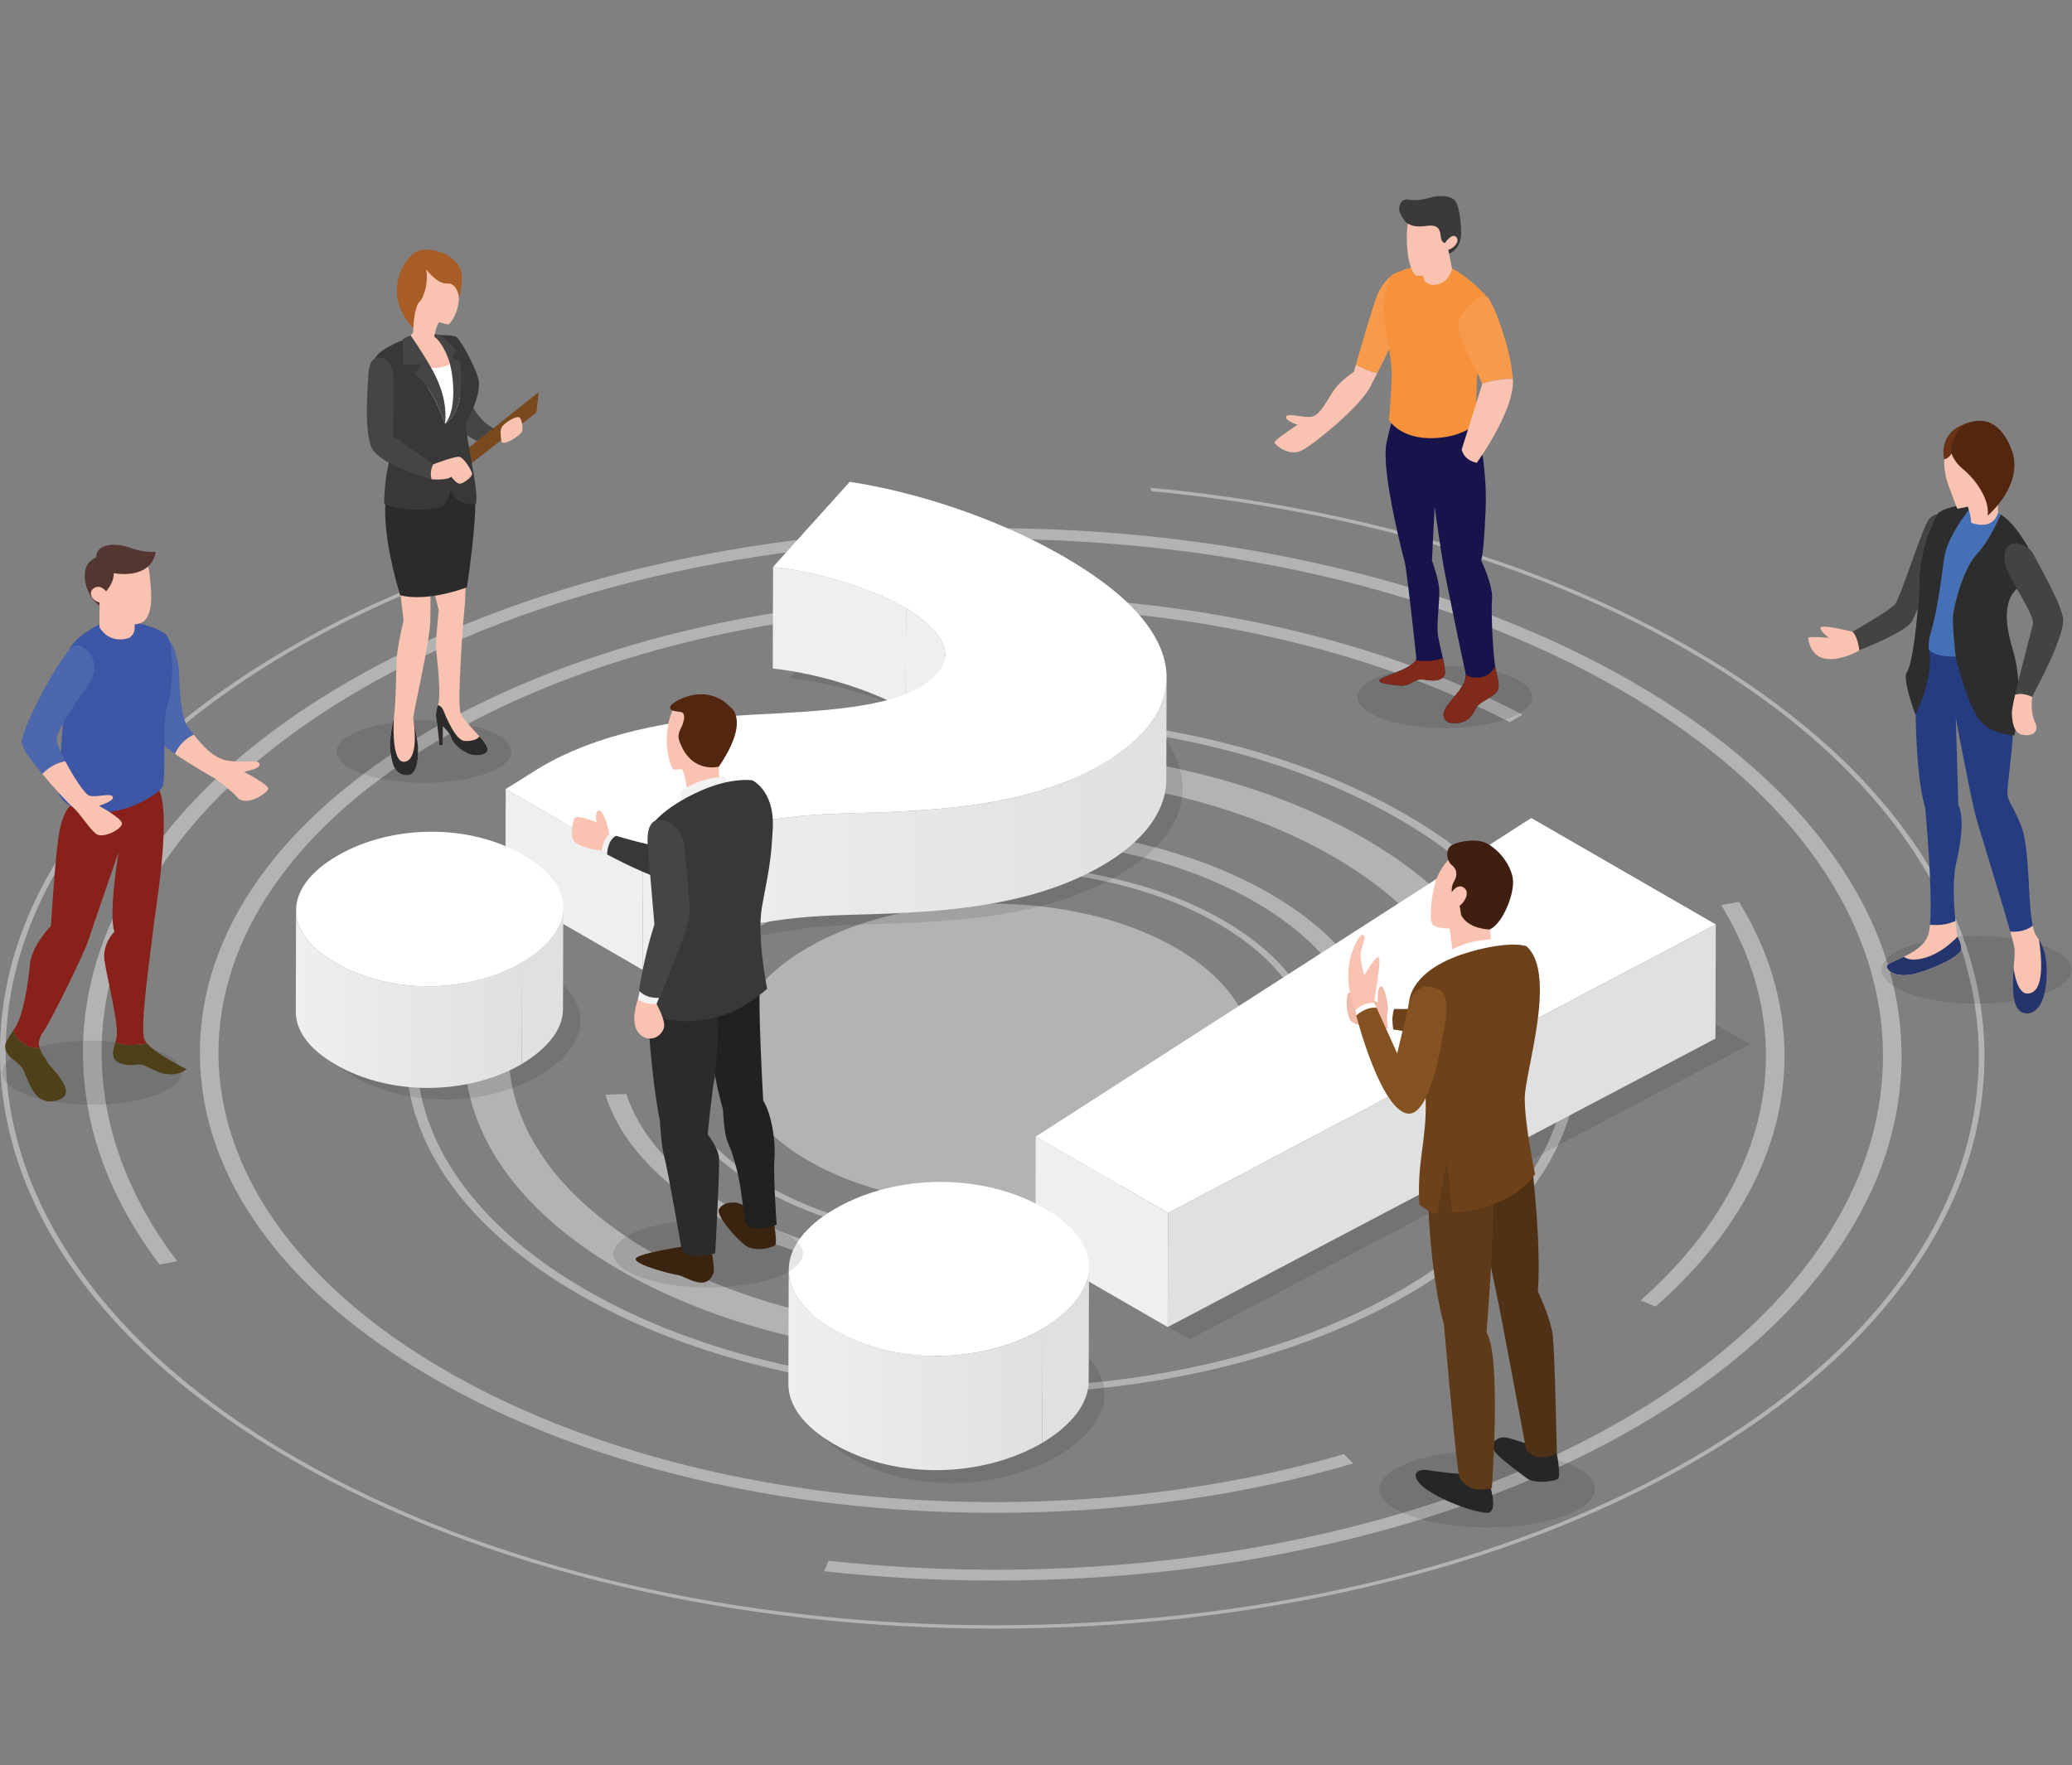 <svg width="696" height="593" viewBox="0 0 696 593" fill="none" xmlns="http://www.w3.org/2000/svg">
<rect x="0" y="0" width="696" height="593" fill="#808080" stroke="none"/>
<g clip-path="url(#clip0_4426_125314)">
<g opacity="0.4">
<path d="M394.936 318.437C360.673 298.661 305.293 298.661 271.251 318.437C271.089 318.53 270.933 318.62 270.78 318.716C248.863 331.631 241.393 349.687 248.338 366.138C252.026 374.894 259.799 383.2 271.644 390.032C305.913 409.808 361.305 409.808 395.35 390.032C429.394 370.255 429.202 338.193 394.936 318.437Z" fill="white"/>
<path d="M410.889 309.172C367.822 284.322 297.982 284.322 255.193 309.172C254.045 309.837 252.923 310.515 251.84 311.201L254.027 312.07C255.004 311.452 256.015 310.847 257.052 310.245C298.812 285.991 367.006 285.991 409.042 310.245C451.078 334.498 451.324 373.971 409.549 398.224C367.774 422.477 299.583 422.48 257.535 398.224C242.113 389.325 232.31 378.378 228.148 366.884L225.506 366.977C229.719 378.837 239.783 390.128 255.676 399.297C298.749 424.146 368.601 424.146 411.396 399.297C454.19 374.447 453.953 334.022 410.877 309.172H410.889Z" fill="white"/>
<path d="M426.44 300.141C374.749 270.32 290.899 270.32 239.54 300.141C237.431 301.368 235.409 302.624 233.473 303.911L239.297 306.218C240.964 305.125 242.7 304.054 244.503 303.006C293.139 274.761 372.548 274.761 421.507 303.006C470.467 331.25 470.731 377.219 422.107 405.461C373.483 433.702 294.047 433.711 245.081 405.461C226.489 394.727 214.917 381.444 210.389 367.54L203.354 367.798C208.029 382.652 220.294 396.864 240.149 408.322C291.852 438.152 375.705 438.152 427.073 408.322C478.441 378.493 478.153 329.965 426.452 300.15L426.44 300.141Z" fill="white"/>
<path d="M458.257 281.664C388.902 241.653 276.418 241.656 207.517 281.664C138.615 321.673 138.969 386.786 208.323 426.798C237.51 443.638 274.331 453.392 312.327 456.053L311.962 447.363C277.905 444.717 245 435.835 218.801 420.718C155.267 384.066 154.928 324.415 218.063 287.753C281.198 251.092 384.242 251.101 447.764 287.753C488.927 311.503 503.57 344.893 491.62 375.433L505.714 378.378C519.484 344.77 503.63 307.851 458.25 281.667L458.257 281.664Z" fill="white"/>
<path d="M196.922 433.432C121.232 389.765 120.824 318.713 196.023 275.045C271.221 231.378 393.982 231.378 469.673 275.045C545.363 318.713 545.759 389.762 470.572 433.429C395.386 477.097 272.625 477.1 196.934 433.429L196.922 433.432ZM472.135 273.61C434.807 252.074 385.271 240.214 332.653 240.214C280.034 240.214 230.631 252.077 193.546 273.613C156.461 295.148 136.126 323.78 136.303 354.233C136.48 384.686 157.123 413.326 194.454 434.862C231.785 456.397 281.324 468.254 333.942 468.254C386.56 468.254 435.958 456.397 473.043 434.862C510.128 413.326 530.456 384.689 530.291 354.236C530.127 323.783 509.465 295.146 472.135 273.61Z" fill="white"/>
<path d="M584.157 303.015L578.13 304.051C604.959 347.755 595.969 397.193 551.082 436.899L556.119 438.979C584.475 414.042 599.601 384.821 599.436 354.233C599.334 336.515 594.101 319.249 584.157 303.015ZM511.418 240.113C462.239 214.31 399.149 200.191 332.416 200.191C261.328 200.191 194.577 216.213 144.478 245.306C94.378 274.398 66.904 313.092 67.141 354.236C67.378 395.38 95.272 434.068 145.707 463.16C196.143 492.253 263.074 508.284 334.158 508.275C376.74 508.275 417.726 502.534 454.538 491.675L451.471 488.526C354.085 517.055 231.665 507.763 150.025 460.658C48.312 401.982 47.77 306.502 148.826 247.817C246.809 190.92 404.874 189.188 507.1 242.63L511.421 240.119L511.418 240.113Z" fill="white"/>
<path d="M548.566 229.221C519.322 212.351 485.242 199.286 447.305 190.389C410.667 181.802 371.972 177.448 332.299 177.448C292.626 177.448 253.985 181.799 217.448 190.392C179.614 199.286 145.68 212.354 116.626 229.224C87.571 246.094 65.108 265.78 49.86 287.712C35.136 308.894 27.735 331.274 27.87 354.233C28.005 377.192 35.646 399.582 50.609 420.755C51.581 422.131 52.581 423.496 53.608 424.851L59.513 423.724C11.323 360.292 31.735 283.547 120.986 231.723C237.303 164.179 427.199 164.176 544.278 231.723C661.356 299.269 661.98 409.182 545.663 476.728C473.283 518.76 372.413 534.644 278.325 524.372L276.826 527.902C295.916 529.996 315.106 531.039 334.311 531.024C373.978 531.024 412.625 526.671 449.161 518.083C487.005 509.183 520.921 496.122 549.987 479.242C579.054 462.363 601.508 442.686 616.753 420.764C631.471 399.579 638.866 377.198 638.734 354.242C638.602 331.286 630.961 308.9 615.998 287.721C600.512 265.795 577.827 246.112 548.572 229.233L548.566 229.221Z" fill="white"/>
<path d="M568.192 217.825C536.28 199.415 499.105 185.164 457.702 175.452C434.222 169.977 410.396 166.106 386.39 163.865L386.83 165.024C452.757 171.341 516.075 189.182 566.963 218.538C696.654 293.363 697.341 415.106 568.501 489.925C439.662 564.744 229.308 564.75 99.617 489.925C-30.074 415.1 -30.752 293.357 98.097 218.538C113.555 209.564 130.183 201.665 147.722 194.848L147.312 193.743C129.289 200.734 112.472 208.761 96.858 217.822C65.141 236.241 40.624 257.711 23.99 281.647C7.926 304.758 -0.141 329.186 0 354.239C0.141 379.292 8.495 403.714 24.817 426.84C41.715 450.77 66.472 472.246 98.385 490.665C130.297 509.084 167.484 523.326 208.887 533.044C248.875 542.414 291.097 547.166 334.38 547.169C377.663 547.172 419.843 542.414 459.726 533.041C501.012 523.338 538.034 509.069 569.752 490.662C601.469 472.255 625.968 450.776 642.599 426.837C658.657 403.723 666.736 379.298 666.589 354.248C666.442 329.198 658.099 304.767 641.774 281.656C624.874 257.72 600.12 236.253 568.195 217.831L568.192 217.825Z" fill="white"/>
</g>
<path opacity="0.1" d="M362.889 224.408C408.664 250.819 404.325 277.425 375.726 294.031C349.544 309.235 316.025 309.837 288.377 310.635C261.418 311.435 242.778 316.238 227.62 325.443L221.419 329.039L175.295 302.43L183.905 297.037C200.44 286.249 224.258 279.229 258.456 277.428C282.652 276.229 302.689 275.031 314.405 268.229C326.463 261.226 326.4 252.021 309.757 241.617C298.314 235.025 280.319 229.412 265.101 227.812L290.86 199.205C310.573 202.199 338.275 210.196 362.889 224.408Z" fill="black"/>
<path opacity="0.1" d="M181.302 325.143C200.029 335.949 199.072 350.553 181.158 361.359C163.243 371.762 137.326 372.359 118.596 361.556C100.217 350.952 101.161 335.949 119.078 325.545C137.338 314.94 163.267 314.74 181.302 325.143Z" fill="black"/>
<path d="M304.333 204.284L304.237 238.419C292.794 231.827 274.799 226.215 259.58 224.615L259.676 190.482C274.895 192.082 292.893 197.685 304.333 204.284Z" fill="#EEEFEF"/>
<path d="M317.494 219.988L317.398 254.121C317.398 249.348 313.263 244.059 304.237 238.419L304.333 204.284C313.359 209.926 317.509 215.212 317.494 219.988Z" fill="#EEEFEF"/>
<path d="M391.868 227.704L391.769 261.837C391.739 273.008 383.655 283.028 370.206 290.837C344.024 306.041 310.507 306.643 282.856 307.44C255.901 308.237 237.276 313.043 222.102 322.249L222.198 288.116C237.357 278.911 255.997 274.104 282.952 273.307C310.603 272.51 344.126 271.908 370.301 256.704C383.751 248.892 391.835 238.872 391.868 227.704Z" fill="url(#paint0_linear_4426_125314)"/>
<path d="M215.994 291.715L215.898 325.85L169.775 299.239L169.871 265.106L215.994 291.715Z" fill="#EEEFEF"/>
<path d="M222.198 288.113L222.102 322.249L215.898 325.85L215.994 291.715L222.198 288.113Z" fill="#EEEFEF"/>
<path d="M357.467 187.081C403.242 213.489 398.903 240.094 370.301 256.704C344.119 271.908 310.603 272.51 282.952 273.307C255.996 274.104 237.372 278.911 222.198 288.116L215.997 291.712L169.865 265.106L178.477 259.712C195.012 248.925 218.831 241.904 253.025 240.103C277.224 238.905 297.262 237.706 308.975 230.904C321.035 223.902 320.969 214.696 304.327 204.293C292.887 197.701 274.888 192.091 259.67 190.491L285.432 161.884C305.151 164.868 332.85 172.881 357.467 187.081Z" fill="white"/>
<path d="M189.207 304.971L189.111 339.104C189.09 345.54 184.367 351.988 175.296 357.463L175.392 323.327C184.466 317.856 189.189 311.407 189.207 304.971Z" fill="#DFE0E1"/>
<path d="M99.359 339.916L99.455 305.78C99.437 312.046 103.803 318.317 112.829 323.525C131.559 334.327 157.477 333.731 175.391 323.327L175.295 357.463C157.378 367.864 131.46 368.463 112.733 357.658C103.704 352.45 99.341 346.178 99.359 339.916Z" fill="url(#paint1_linear_4426_125314)"/>
<path d="M175.535 287.112C194.262 297.917 193.306 312.522 175.391 323.327C157.477 333.731 131.559 334.327 112.829 323.525C94.45 312.921 95.395 297.917 113.312 287.514C131.571 276.909 157.501 276.717 175.535 287.112Z" fill="white"/>
<path opacity="0.1" d="M399.581 450.012L354.126 423.79L524.408 314.293L587.81 350.871L399.581 450.012Z" fill="black"/>
<path d="M392.351 407.492L347.916 381.857L514.365 274.827L576.34 310.58L392.351 407.492Z" fill="white"/>
<path d="M392.351 407.492L392.24 445.853L347.808 420.221L347.916 381.857L392.351 407.492Z" fill="#EEEFEF"/>
<path d="M576.34 310.58L576.232 348.944L392.24 445.853L392.351 407.492L576.34 310.58Z" fill="#DFE0E1"/>
<path opacity="0.1" d="M355.968 448.663C376.623 460.58 375.546 476.998 355.416 489.139C335.279 500.826 306.537 501.725 285.492 489.586C264.447 477.447 265.509 460.58 285.645 448.888C306.168 436.971 335.309 436.746 355.968 448.663Z" fill="black"/>
<path d="M365.809 425.689L365.698 464.044C365.677 471.284 360.37 478.571 350.12 484.75L350.231 446.395C360.478 440.216 365.788 432.929 365.809 425.689Z" fill="#DFE0E1"/>
<path d="M264.828 464.964L264.936 426.609C264.918 433.714 269.92 440.858 280.307 446.853C301.358 458.995 330.086 458.099 350.231 446.407L350.12 484.762C329.987 496.448 301.241 497.347 280.199 485.208C269.809 479.212 264.807 472.066 264.828 464.964Z" fill="url(#paint2_linear_4426_125314)"/>
<path d="M350.78 405.919C371.438 417.839 370.361 434.253 350.231 446.398C330.095 458.084 301.352 458.983 280.307 446.844C259.262 434.706 260.324 417.839 280.46 406.147C300.983 394.227 330.125 394.002 350.78 405.919Z" fill="white"/>
<path opacity="0.1" d="M485.392 244.634C501.589 244.634 514.719 239.952 514.719 234.176C514.719 228.401 501.589 223.719 485.392 223.719C469.195 223.719 456.064 228.401 456.064 234.176C456.064 239.952 469.195 244.634 485.392 244.634Z" fill="black"/>
<path d="M469.673 230.296C474.36 230.815 474.749 227.689 478.399 228.34C482.048 228.99 484.123 228.603 485.167 227.036C485.662 226.284 485.275 223.86 484.684 221.136C484.039 218.158 483.158 214.844 482.954 212.989C482.561 209.48 483.605 201.929 483.473 198.288C483.341 194.647 480.999 188.271 480.999 188.271L481.898 170.322C481.898 170.322 484.243 186.578 484.897 190.273C485.551 193.967 491.281 221.708 492.196 225.742C492.271 226.08 492.314 226.426 492.325 226.772C492.415 230.347 488.807 233.389 486.075 237.188C483.077 241.356 486.726 242.786 486.726 242.786C493.368 243.954 494.931 239.4 495.917 237.692C496.904 235.984 500.4 234.695 502.349 232.897C504.299 231.099 503.132 228.468 502.349 224.564C502.316 224.381 502.28 224.177 502.244 223.965C501.498 219.326 500.805 205.752 501.183 201.288C501.57 196.604 497.522 188.28 497.522 188.28C497.522 188.28 498.313 187.105 499.021 171.626C499.729 156.146 495.902 142.128 495.902 142.128C476.048 148.664 468.446 139.488 468.446 139.488C468.446 139.488 467.831 139.231 465.747 148.754C463.663 158.276 471.997 189.448 471.997 189.448C473.04 195.561 475.772 221.211 475.772 221.211C475.74 221.42 475.673 221.623 475.574 221.81C474.048 224.687 464.758 227.249 463.666 228.226C462.512 229.253 464.986 229.778 469.673 230.296Z" fill="#17134B"/>
<path d="M469.673 230.296C474.36 230.814 474.749 227.689 478.399 228.339C482.048 228.989 484.123 228.603 485.167 227.036C485.662 226.284 485.275 223.86 484.684 221.136C481.76 222.122 478.632 222.35 475.595 221.798C474.069 224.675 464.779 227.237 463.687 228.213C462.512 229.253 464.986 229.778 469.673 230.296Z" fill="#802A19"/>
<path d="M486.729 242.786C493.371 243.954 494.934 239.4 495.92 237.692C496.907 235.984 500.403 234.695 502.353 232.897C504.302 231.099 503.135 228.469 502.353 224.564C502.32 224.381 502.284 224.178 502.248 223.965C501.228 225.685 499.414 227.561 496.367 227.681C494.964 227.753 493.568 227.442 492.328 226.782C492.418 230.356 488.81 233.398 486.079 237.197C483.086 241.359 486.729 242.786 486.729 242.786Z" fill="#802A19"/>
<path d="M455.45 122.55C457.671 123.883 460.106 124.826 462.647 125.336C465.771 119.176 471.586 107.387 472.542 103.162C473.853 97.358 473.142 93.457 467.247 92.675C465.13 94.547 463.485 96.893 462.449 99.522C461.138 102.95 457.078 116.88 455.45 122.55Z" fill="#F79A4B"/>
<path d="M428.125 148.744C428.482 149.538 433.064 153.668 437.535 151.21C442.007 148.753 457.657 136.015 460.673 129.204C460.673 129.204 461.474 127.679 462.662 125.336C460.121 124.826 457.686 123.883 455.465 122.549C455.03 124.048 454.769 124.946 454.769 124.946C454.769 124.946 450.523 127.736 448.394 130.64C446.265 133.543 443.701 139.24 440.897 139.929C438.093 140.618 432.737 138.586 432.072 139.929C431.406 141.271 435.868 142.716 435.868 142.716C435.868 142.716 427.769 147.953 428.125 148.744Z" fill="#FAC2B0"/>
<path d="M484.183 88.74C479.928 87.35 468.053 91.473 467.259 92.681C466.464 93.888 464.212 100.022 465.007 107.435C465.801 114.849 467.705 120.542 467.478 127.425C467.25 134.308 466.551 141.059 466.551 141.059C466.551 141.059 470.371 147.879 482.303 147.177C492.244 146.578 495.917 142.116 495.917 142.116C495.917 142.116 495.518 123.188 497.462 113.392C499.405 103.597 501.189 100.963 498.097 98.182C495.006 95.402 490.894 90.937 484.183 88.74Z" fill="#F6923C"/>
<path d="M489.974 111.04C490.957 116.326 497.081 126.07 497.77 128.932C501.414 127.655 505.231 127.287 508.164 127.245C507.564 116.817 500.967 99.713 499.231 99.539C495.872 99.207 488.942 105.535 489.974 111.04Z" fill="#F79A4B"/>
<path d="M490.999 150.998C490.999 150.998 491.44 154.519 496.067 155.492C496.067 155.492 508.569 138.23 508.197 127.88C508.197 127.676 508.179 127.467 508.161 127.26C505.228 127.302 501.411 127.67 497.767 128.947C497.799 129.054 497.821 129.163 497.833 129.273L490.999 150.998Z" fill="#FAC2B0"/>
<path d="M489.122 67.951C487.941 65.503 483.044 65.553 480.384 66.389C477.724 67.226 474.896 67.444 472.956 67.025C471.016 66.605 469.151 69.149 470.419 71.849C471.688 74.549 473.118 76.008 475.517 75.418C477.916 74.828 479.613 86.088 482.864 86.088C486.114 86.088 490.798 84.401 490.798 78.411C490.798 72.421 489.713 69.173 489.122 67.951Z" fill="#3A3A3A"/>
<path d="M480.327 71.088C475.508 71.088 473.247 72.481 472.755 76.119C472.264 79.757 472.455 90.07 475.706 92.626C475.706 92.626 484.654 93.804 486.225 85.354C487.797 76.904 487.209 71.487 479.835 70.953L480.327 71.088Z" fill="#FAC2B0"/>
<path d="M485.389 81.609C485.389 81.609 484.141 81.741 483.932 79.233C483.722 76.725 482.663 75.418 479.37 75.883C476.078 76.347 473.799 76.092 472.153 74.447C470.506 72.802 471.73 69.428 476.756 69.218C481.781 69.009 486.759 69.818 487.941 74.279C489.122 78.741 489.095 80.677 487.485 81.612C485.875 82.547 485.389 81.609 485.389 81.609Z" fill="#3A3A3A"/>
<path d="M486.48 83.889L487.746 90.227C487.746 90.227 486.864 95.743 481.212 95.743C481.212 95.743 478.12 95.303 478.12 93.139L477.193 87.146L486.48 83.889Z" fill="#FAC2B0"/>
<path d="M485.389 81.609C485.389 81.609 487.788 78.013 489.206 79.676C490.625 81.339 487.677 84.204 485.59 83.949L485.389 81.609Z" fill="#FAC2B0"/>
<path opacity="0.1" d="M30.824 371.133C47.476 371.133 60.976 366.319 60.976 360.382C60.976 354.444 47.476 349.63 30.824 349.63C14.171 349.63 0.672 354.444 0.672 360.382C0.672 366.319 14.171 371.133 30.824 371.133Z" fill="black"/>
<path d="M51.455 312.276C50.996 317.161 46.723 345.366 48.555 349.328C48.781 349.782 49.067 350.203 49.407 350.58C43.976 351.524 40.645 351.015 38.695 350.298C38.83 349.834 38.965 349.355 39.097 348.869C40.165 344.908 36.044 328.895 35.127 322.953C34.209 317.011 38.425 313.043 38.425 313.043C36.425 306.751 39.727 286.974 39.85 286.228C39.574 287.019 30.833 312.336 29.63 316.088C28.41 319.902 17.425 342.621 14.214 347.191C12.918 349.043 12.867 350.715 13.314 352.156C7.752 352.291 5.374 348.581 4.429 346.235C4.582 346.004 4.75 345.768 4.921 345.519C7.974 341.096 9.5 329.815 10.106 323.714C10.711 317.613 17.126 311.06 17.126 311.06C17.126 311.06 18.193 292.455 19.489 282.393C20.784 272.33 23.648 270.706 23.648 270.706L53.509 265.522C57.689 275.066 51.917 307.401 51.455 312.276Z" fill="#89211B"/>
<path d="M19.03 369.758C10.699 372.047 9.353 361.218 7.296 358.626C5.239 356.034 3.248 355.731 2.18 353.445C1.172 351.287 1.799 350.077 4.435 346.235C5.38 348.582 7.758 352.291 13.32 352.156C13.95 354.281 15.638 355.896 15.911 356.801C16.364 358.326 27.348 367.471 19.03 369.758Z" fill="#4E4019"/>
<path d="M62.748 359.24C57.254 363.048 51.764 359.54 49.017 358.173C46.27 356.807 45.349 358.626 40.956 357.409C37.106 356.336 37.757 353.625 38.695 350.299C40.645 351.015 43.976 351.524 49.407 350.58C52.753 354.428 62.748 359.24 62.748 359.24Z" fill="#4E4019"/>
<path d="M65.096 246.816C62.285 248.143 60.044 250.434 58.781 253.273C56.643 251.799 54.903 250.441 54.214 249.522C51.782 246.273 51.41 229.235 50.786 224.052C50.162 218.868 50.645 212.692 54.214 213.342C58.544 214.127 60.211 223.566 60.211 226.826C60.211 230.086 60.724 241.326 63.324 244.574C63.852 245.189 64.439 245.974 65.096 246.816Z" fill="#4D67AF"/>
<path d="M90.099 265.097C89.775 266.559 82.635 271.09 79.871 268.021C77.106 264.953 72.161 261.531 72.161 261.531C72.161 261.531 64.184 257.036 58.775 253.273C60.038 250.434 62.279 248.143 65.09 246.815C67.789 250.249 71.642 254.753 76.332 255.538C82.183 256.509 86.69 254.876 87.181 256.662C87.673 258.448 81.817 259.26 81.817 259.26C81.817 259.26 90.432 263.638 90.099 265.097Z" fill="#FAC2B0"/>
<path d="M37.355 208.515C41.853 207.589 53.065 210.612 55.746 213.195C58.427 215.778 58.445 230.695 56.346 236.547C54.246 242.399 56.004 262.092 54.441 264.528C52.879 266.964 38.099 277.398 23.657 270.719C23.657 270.719 17.56 267.989 19.366 260.725C21.171 253.462 21.765 220.702 23.609 217.576C25.453 214.451 31.645 209.684 37.355 208.515Z" fill="#3D56A5"/>
<path d="M30.542 228.576C28.587 231.824 18.604 245.195 19.021 248.725C19.174 250.019 20.367 252.77 21.933 255.769C18.412 256.369 15.851 258.346 14.217 260.051C10.654 255.763 7.512 251.481 7.302 249.662C6.834 245.668 17.563 225.933 19.848 223.096C22.133 220.258 23.849 215.29 27.468 217.244C32.239 219.809 32.488 225.322 30.542 228.576Z" fill="#4D67AF"/>
<path d="M32.224 280.127C29.897 278.263 26.64 272.96 24.508 271.249C23.345 270.311 18.487 265.181 14.226 260.051C15.86 258.346 18.424 256.38 21.942 255.769C24.64 260.938 28.461 266.841 29.987 267.305C32.407 268.046 37.127 266.287 37.88 267.677C38.632 269.067 33.244 270.745 33.244 270.745C33.244 270.745 40.677 274.734 40.959 276.591C41.241 278.449 34.539 281.985 32.224 280.127Z" fill="#FAC2B0"/>
<path d="M38.773 187.027C44.675 186.727 49.668 187.354 50.135 192.007C50.603 196.661 52.435 207.969 46.693 209.521C40.95 211.074 34.797 205.695 34.641 196.852C34.485 188.01 38.773 187.027 38.773 187.027Z" fill="#FAC2B0"/>
<path d="M34.215 200.194C34.215 200.194 38.221 196.853 38.221 192.565C38.221 192.565 50.663 195.109 52.316 185.373C52.316 185.373 48.546 185.844 43.739 184.055C38.932 182.266 32.344 182.455 32.287 187.351C32.287 187.351 28.47 188.436 28.47 193.344C28.47 198.252 31.297 202.15 33.843 203.798L34.215 200.194Z" fill="#543631"/>
<path d="M33.424 199.888V210.744C33.424 210.744 36.441 216.581 43.368 214.322C43.368 214.322 45.101 213.231 45.206 211.496C45.311 209.762 45.206 202.831 45.206 202.831L33.424 199.888Z" fill="#FAC2B0"/>
<path d="M36.29 199.534C36.29 199.534 34.263 196.004 31.624 197.557C28.985 199.109 31.39 203.489 36.29 202.456V199.534Z" fill="#FAC2B0"/>
<path opacity="0.1" d="M663.974 337.192C681.607 337.192 695.901 332.094 695.901 325.806C695.901 319.517 681.607 314.419 663.974 314.419C646.341 314.419 632.047 319.517 632.047 325.806C632.047 332.094 646.341 337.192 663.974 337.192Z" fill="black"/>
<path d="M646.701 271.467C646.701 271.467 649.313 299.55 648.284 310.721C652.3 311.087 655.155 310.23 656.858 309.433C656.303 304.039 655.79 295.667 657.11 289.89C659.191 280.738 659.605 274.368 657.805 270.347L656.966 241.236C656.966 241.236 661.965 267.845 663.629 274.089C664.96 279.096 672.184 301.956 675.273 313.013C676.032 315.731 676.538 317.73 676.652 318.581C677.222 322.881 673.339 340.482 680.832 340.482C688.326 340.482 688.596 323.702 686.23 318.308C684.113 313.457 683.783 315.407 682.836 310.961C682.728 310.454 682.614 309.861 682.485 309.163C681.231 302.373 681.786 284.349 678.871 277.28C675.957 270.212 674.712 269.936 674.301 266.748C673.89 263.56 680.47 226.829 673.294 219.065C673.294 219.065 656.801 224.588 643.78 215.877C643.792 215.889 641.861 254.843 646.701 271.467Z" fill="#253C80"/>
<path d="M633.804 324.697C633.942 326.495 637.402 328.715 643.651 327.046C649.901 325.377 658.645 321.23 658.774 319.012C658.903 316.795 657.52 314.716 657.52 314.716C657.52 314.716 650.791 322.351 642.656 322.404C641.318 322.404 640.296 322.054 639.525 321.431C636.443 322.911 633.738 323.816 633.804 324.697Z" fill="#FAC2B0"/>
<path d="M633.804 324.697C633.942 326.495 637.402 328.715 643.651 327.046C649.901 325.377 658.645 321.23 658.774 319.012C658.903 316.795 657.52 314.716 657.52 314.716C657.52 314.716 650.791 322.351 642.656 322.404C641.318 322.404 640.296 322.054 639.525 321.431C636.443 322.911 633.738 323.816 633.804 324.697Z" fill="#FAC2B0"/>
<path d="M639.525 321.431C640.296 322.054 641.324 322.411 642.656 322.405C650.791 322.351 657.521 314.716 657.521 314.716C657.521 314.716 657.185 312.585 656.858 309.445C655.155 310.242 652.3 311.099 648.284 310.733C648.207 311.894 648.006 313.043 647.685 314.161C646.458 317.655 642.785 319.867 639.525 321.431Z" fill="#FAC2B0"/>
<path d="M633.804 324.697C633.942 326.495 637.402 328.715 643.651 327.046C649.901 325.377 658.645 321.23 658.774 319.012C658.903 316.795 657.52 314.716 657.52 314.716C657.52 314.716 650.791 322.351 642.656 322.404C641.318 322.404 640.296 322.054 639.525 321.431C636.443 322.911 633.738 323.816 633.804 324.697Z" fill="#24356D"/>
<path d="M676.382 325.29C675.915 331.927 675.606 340.494 680.832 340.494C688.329 340.494 688.596 323.714 686.23 318.32C685.845 317.389 685.391 316.487 684.872 315.623C683.891 314.044 683.531 314.218 682.836 310.961C681.516 312.043 679.144 313.265 675.261 313.016C676.02 315.734 676.526 317.733 676.64 318.584C676.823 319.89 676.592 322.41 676.382 325.29Z" fill="#FAC2B0"/>
<path d="M680.845 340.494C688.341 340.494 688.608 323.714 686.242 318.32C685.857 317.389 685.403 316.487 684.884 315.624C685.763 321.2 687.082 333.902 680.908 333.797C680.908 333.797 677.681 334.357 676.383 325.281C675.915 331.927 675.606 340.494 680.845 340.494Z" fill="#24356D"/>
<path d="M622.256 212.257C622.256 212.257 623.872 213.426 624.553 218.502C624.623 218.465 624.691 218.424 624.757 218.379C624.757 218.379 640.419 212.338 642.299 208.635C644.179 204.931 653.044 183.536 654.255 180.821C655.467 178.107 653.056 173.489 653.056 173.489C651.607 172.659 650.174 172.126 648.051 174.319C645.928 176.513 638.374 200.988 636.479 203.115C634.584 205.243 622.256 212.257 622.256 212.257Z" fill="#434342"/>
<path d="M613.862 221.406C618.819 221.744 623.545 219.111 624.553 218.502C623.872 213.426 622.256 212.258 622.256 212.258C622.256 212.258 613.032 209.921 611.76 210.676C610.489 211.431 614.405 214.298 614.405 214.298C614.405 214.298 607.445 213.699 607.373 214.298C607.301 214.898 608.276 221.028 613.862 221.406Z" fill="#FAC2B0"/>
<path d="M643.409 240.098C643.409 240.098 649.271 226.913 647.391 217.588C647.391 217.588 648.539 220.732 656.921 220.63C656.921 220.63 655.595 209.318 656.096 206.163C656.597 203.008 659.131 191.39 664.304 185.835C667.584 182.323 670.412 176.57 672.04 172.833C670.909 172.072 669.703 171.427 668.442 170.909C666.573 170.167 664.59 169.752 662.579 169.684C657.137 169.441 651.841 171.227 650.848 172.68C649.481 174.676 644.767 184.825 644.665 195.4C644.563 205.974 642.359 223.668 640.581 225.763C638.803 227.857 643.409 240.098 643.409 240.098Z" fill="#4470B6"/>
<path d="M656.921 220.63C656.921 220.63 661.221 238.842 665.935 243.031C670.649 247.22 676.652 247.01 676.652 247.01C676.652 247.01 680.284 231.827 676.092 218.217C671.899 204.607 675.192 199.478 678.113 197.284C678.113 197.284 683.639 187.444 680.811 183.045C678.559 179.536 676.238 175.644 672.046 172.833C670.418 176.57 667.59 182.323 664.31 185.835C659.137 191.39 656.609 203.007 656.102 206.163C655.595 209.318 656.921 220.63 656.921 220.63Z" fill="#2D2D2D"/>
<path d="M643.409 240.098C643.409 240.098 649.817 227.656 647.937 218.337C647.937 218.337 647.457 216.213 648.602 212.419C650.557 205.938 651.922 196.053 653.052 187.513C653.883 181.241 659.599 173.409 662.579 169.684C657.137 169.441 651.841 171.227 650.848 172.68C649.481 174.676 644.767 184.825 644.665 195.4C644.563 205.974 642.359 223.668 640.581 225.763C638.803 227.857 643.409 240.098 643.409 240.098Z" fill="#2D2D2D"/>
<path d="M674.361 191.816C676.49 196.91 683.477 206.873 682.875 209.663C682.443 211.697 678.775 225.088 676.895 233.383C679.249 232.747 681.555 233.631 682.68 234.18C682.723 233.979 682.788 233.784 682.875 233.598C683.579 232.205 694.054 213.043 692.956 207.412C691.859 201.782 685.358 190.815 683.172 186.437C681.894 183.875 679.492 182.91 677.714 182.542C676.969 182.386 676.193 182.481 675.508 182.812C674.823 183.144 674.267 183.692 673.927 184.373C673.117 186.051 672.934 188.424 674.361 191.816Z" fill="#434342"/>
<path d="M675.795 239.687C675.99 242.683 676.287 246.564 679.885 246.962C683.484 247.361 684.875 245.266 683.579 242.671C682.422 240.367 682.212 236.079 682.68 234.179C681.555 233.631 679.249 232.747 676.895 233.382C676.194 236.484 675.747 238.869 675.795 239.687Z" fill="#FAC2B0"/>
<path d="M653.856 149.784C652.957 152.032 652.417 157.335 654.486 162.999C656.555 168.662 657.452 170.906 657.452 170.906C657.452 170.906 672.655 169.468 671.036 157.335C669.416 145.203 653.856 149.784 653.856 149.784Z" fill="#FAC2B0"/>
<path d="M660.153 167.919C660.153 167.919 662.127 172.51 662.112 175.611C662.112 175.611 669.183 178.643 671.168 172.264L670.76 162.046L660.153 167.919Z" fill="#FAC2B0"/>
<path d="M656.297 151.088C656.297 151.088 655.062 154.039 653.05 154.3C653.05 154.3 650.261 144.022 663.053 141.565L656.297 151.088Z" fill="#693215"/>
<path d="M655.823 148.918C655.516 149.676 655.378 150.492 655.421 151.308C655.463 152.125 655.684 152.922 656.069 153.643C656.93 155.224 658.102 156.614 659.515 157.731C663.305 160.763 668.469 167.673 667.665 173.258C667.665 173.258 680.359 162.609 675.576 150.725C670.793 138.841 663.134 141.07 660.141 142.583C658.228 143.551 656.687 146.743 655.823 148.918Z" fill="#52260F"/>
<path opacity="0.1" d="M237.905 432.545C255.485 432.545 269.737 427.462 269.737 421.192C269.737 414.921 255.485 409.838 237.905 409.838C220.326 409.838 206.074 414.921 206.074 421.192C206.074 427.462 220.326 432.545 237.905 432.545Z" fill="black"/>
<path d="M259.994 410.959C259.994 410.959 261.109 417.356 260.429 418.273C259.748 419.19 253.433 420.883 250.152 418.273C246.872 415.663 240.301 408.175 241.543 406.197C242.784 404.22 244.913 403.923 247.18 404.031C249.447 404.139 259.994 410.959 259.994 410.959Z" fill="#3A2410"/>
<path d="M235.914 337.318C235.914 337.318 239.327 360.451 242.874 372.856C242.874 372.856 243.147 381.036 244.512 383.898C245.876 386.76 247.921 393.442 248.74 399.18C249.559 404.918 250.377 410.767 250.377 410.767C250.377 410.767 252.149 414.992 260.873 411.447C260.873 411.447 259.673 394.272 260.135 389.229C260.597 384.186 259.37 374.642 256.372 369.734C256.372 369.734 254.398 335.544 255.415 330.063L235.914 337.318Z" fill="#212120"/>
<path d="M239.072 420.491C239.072 420.491 240.11 426.504 239.696 427.592C239.282 428.68 238.295 431.17 235.234 430.912C232.172 430.655 229.425 428.578 227.437 428.32C225.449 428.063 213.172 424.949 213.535 422.927C213.898 420.904 232.937 418.264 232.937 418.264L239.072 420.491Z" fill="#3A2410"/>
<path d="M217.286 336.437C217.286 336.437 218.591 361.607 221.673 376.59C221.673 376.59 222.132 385.312 223.137 388.629C224.141 391.946 229.059 420.206 229.059 420.206C229.059 420.206 230.781 423.769 240.25 421.066C240.25 421.066 241.885 391.479 241.48 388.629C240.97 385.082 237.711 381.138 237.711 381.138C237.711 381.138 239.144 366.641 239.882 363.078C240.619 359.516 241.981 341.276 240.481 335.652L217.286 336.437Z" fill="#2B2B2B"/>
<path d="M227.314 250.133C227.314 250.133 229.668 245.024 232.088 247.175C234.508 249.327 229.197 253.09 227.314 253.561V250.133Z" fill="#FAC2B0"/>
<path d="M238.103 235.606C235.105 234.896 228.699 234.374 226.408 237.844C224.117 241.314 222.435 251.772 226.129 258.541C226.129 258.541 230.217 259.044 235.869 255.913C241.522 252.781 242.134 236.565 238.103 235.606Z" fill="#FAC2B0"/>
<path d="M228.019 256.356C228.019 256.356 230.883 260.153 230.718 267.123C230.718 267.123 235.923 263.689 242.113 263.428C242.113 263.428 240.76 259.632 241.906 253.078C241.918 253.078 234.682 252.662 228.019 256.356Z" fill="#FAC2B0"/>
<path d="M228.666 250.103C228.127 248.793 227.284 247.385 228.666 244.76C230.049 242.135 230.136 239.864 229.155 239.366C228.175 238.869 224.924 239.276 225.104 237.541C225.284 235.807 237.099 228.852 245.279 237.541C245.279 237.541 252.305 241.677 241.465 257.567C241.465 257.576 232.718 259.937 228.666 250.103Z" fill="#52260F"/>
<path d="M228.693 269.085V265.75C233.039 262.845 238.093 261.175 243.315 260.92L244.401 262.718C244.401 262.718 241.015 265.861 228.693 269.085Z" fill="#F2F2F2"/>
<path d="M204.728 280.229C204.728 280.229 202.929 272.085 201.216 272.358C199.504 272.63 200.422 276.289 200.422 276.289C200.422 276.289 193.615 273.457 192.943 274.92C192.271 276.382 191.599 281.02 192.76 282.516C193.92 284.011 198.032 285.461 202.128 285.812L204.728 280.229Z" fill="#FAC2B0"/>
<path d="M207.199 281.083L204.728 280.229C204.728 280.229 202.743 281.356 202.128 285.818L204.482 287.061C204.78 284.845 205.725 282.766 207.199 281.083Z" fill="#F2F2F2"/>
<path d="M252.707 262.19C252.707 262.19 261.127 265.9 259.394 280.727C258.12 291.622 231.806 296.551 225.689 296.05C219.571 295.55 203.921 287.061 203.921 287.061C203.921 287.061 203.921 282.437 206.92 280.81C206.92 280.81 222.678 285.563 227.311 285.062C231.944 284.562 245.573 273.811 247.513 269.936C249.453 266.062 250.971 262.634 252.707 262.19Z" fill="#383838"/>
<path d="M237.72 264.699C232.547 266.694 224.597 270.751 219.91 275.938C215.223 281.125 222.756 306.224 221.673 311.482C220.591 316.741 218.12 323.516 216.03 339.008C216.03 339.008 225.608 346.691 242.838 341.069C242.838 341.069 248.608 339.988 257.691 332.209C257.691 332.209 254.23 315.204 255.892 304.974C257.553 294.744 264.357 270.182 252.827 262.25C252.755 262.2 252.671 262.169 252.584 262.158C251.664 262.035 246.071 261.48 237.72 264.699Z" fill="#383838"/>
<path d="M220.543 337.291C220.543 337.291 222.942 341.633 223.119 344.263C223.296 346.894 219.82 350.289 216.153 348.372C212.485 346.454 212.395 341.36 214.3 335.661L220.543 337.291Z" fill="#FAC2B0"/>
<path d="M214.966 332.451L214.312 335.664C214.312 335.664 216.036 337.572 220.555 337.294L221.674 334.546C221.674 334.546 216.924 333.95 214.966 332.451Z" fill="#F2F2F2"/>
<path d="M221.697 275.519C227.665 275.875 229.521 281.017 230.013 285.524C230.505 290.031 232.043 304.659 231.491 308.507C230.939 312.354 221.697 335.229 221.697 335.229C221.697 335.229 217.295 335.778 214.653 332.811C214.653 332.811 216.195 321.703 219.826 310.598C219.826 310.598 218.285 292.563 217.625 284.865C216.965 277.167 219.25 275.369 221.697 275.519Z" fill="#454545"/>
<path opacity="0.1" d="M142.418 263.029C158.623 263.029 171.76 258.345 171.76 252.566C171.76 246.787 158.623 242.102 142.418 242.102C126.212 242.102 113.075 246.787 113.075 252.566C113.075 258.345 126.212 263.029 142.418 263.029Z" fill="black"/>
<path d="M144.52 209.192C144.28 215.946 138.702 239.96 138.822 241.362C138.822 241.41 138.822 241.467 138.822 241.527C138.822 241.587 138.822 241.614 138.843 241.662C138.858 241.773 138.876 241.899 138.9 242.033C138.9 242.072 138.9 242.117 138.921 242.162C139.269 244.233 140.226 248.599 140.337 250.462C140.465 252.626 140.846 260.848 136.318 260.462C131.79 260.075 131.604 255.05 131.032 252.054C130.459 249.057 132.306 240.907 132.306 240.907C133.071 235.684 133.008 225.493 133.26 221.226C133.511 216.959 135.557 208.485 135.557 208.485L134.471 199.055L144.499 197.653C144.499 197.653 144.757 202.441 144.52 209.192Z" fill="#FAC2B0"/>
<path d="M136.339 260.47C131.817 260.09 131.625 255.059 131.053 252.062C130.48 249.066 132.327 240.916 132.327 240.916C132.327 240.916 131.128 256.959 136.093 255.898C140.412 254.999 139.311 244.841 138.942 242.162C139.29 244.233 140.247 248.598 140.358 250.462C140.477 252.635 140.867 260.857 136.339 260.47Z" fill="#2B2B2B"/>
<path d="M162.443 253.39C157.18 255.328 151.999 249.746 151.648 248.05C151.297 246.354 148.751 244.002 148.751 244.002V250.393H147.587C147.587 250.393 147.054 244.002 146.562 241.575C146.232 239.948 146.712 237.994 147.066 236.879C147.234 236.334 147.366 235.98 147.366 235.98C148.175 230.638 146.394 219.314 146.445 216.482C146.496 213.651 147.366 204.991 147.366 204.991C146.466 201.512 145.524 197.65 145.524 197.65C147.734 198.483 156.437 196.415 156.437 196.415C156.437 196.415 156.272 202.806 155.867 206.288C155.462 209.77 153.681 234.686 154.571 239.055C155.03 241.302 158.494 244.517 161.031 247.373C163.433 250.076 164.998 252.446 162.443 253.39Z" fill="#FAC2B0"/>
<path d="M162.443 253.39C157.18 255.329 151.998 249.746 151.648 248.05C151.297 246.354 148.751 244.002 148.751 244.002V250.393H147.587C147.587 250.393 147.054 244.002 146.562 241.575C146.232 239.948 146.712 237.994 147.066 236.879C147.45 236.996 147.805 237.193 148.107 237.458C148.409 237.722 148.651 238.048 148.817 238.414C149.522 240.169 152.913 248.655 155.948 248.919C158.047 249.105 160.263 248.62 161.046 247.385C163.433 250.076 164.998 252.446 162.443 253.39Z" fill="#2B2B2B"/>
<path d="M130.117 165.066C130.117 165.066 126.779 174.205 134.384 199.969C134.384 199.969 142.115 202.594 156.838 197.344C156.838 197.344 160.407 173.885 159.501 166.525L152.496 162.519L130.117 165.066Z" fill="#2B2B2B"/>
<path d="M157.435 134.218C157.435 134.218 161.484 143.696 168.507 144.792C168.507 144.792 165.835 146.956 165.145 149.167C165.145 149.167 159.747 149.952 153.282 143L157.435 134.218Z" fill="#454545"/>
<path d="M158.473 155.609L180.189 138.571L180.939 131.751L156.838 150.926L158.473 155.609Z" fill="#79491E"/>
<path d="M140.702 112.829C144.13 112.58 151.858 112.269 153.297 113.218C154.736 114.168 160.128 123.976 160.821 127.901C161.513 131.826 158.269 139.74 156.713 140.993C155.156 142.245 161.298 165.537 159.825 169.339C159.825 169.339 153.945 170.463 151.222 164.803C151.222 164.803 150.703 170.115 146.898 170.679C143.092 171.242 135.74 172.018 129.037 169.339C129.037 169.339 129.037 160.389 131.05 153.904C133.062 147.42 125.952 125.417 125.763 121.474C125.574 117.53 137.371 113.072 140.702 112.829Z" fill="#383838"/>
<path d="M128.444 120.257C131.571 121.195 132.216 125.24 132.297 127.916C132.378 130.592 132.054 146.665 132.054 146.665C132.054 146.665 143.188 154.051 145.548 156.002C145.548 156.002 144.574 158.998 144.981 161.036C144.981 161.036 127.511 156.326 124.83 150.399C122.149 144.472 123.61 128.557 123.775 125.474C123.939 122.391 125.184 119.283 128.444 120.257Z" fill="#454545"/>
<path d="M144.975 161.036C144.975 161.036 150.235 161.485 151.573 160.137C151.573 160.137 153.291 162.612 154.523 162.51C155.756 162.408 158.694 160.188 158.59 159.157C158.485 158.126 155.855 153.742 154.307 153.485C152.76 153.227 145.539 155.996 145.539 155.996C144.704 157.539 144.502 159.346 144.975 161.036Z" fill="#FAC2B0"/>
<path d="M144.184 86.76C147.695 87.386 152.205 88.815 153.411 92.644C154.616 96.474 155.114 104.702 150.643 109.029C150.643 109.029 138.291 107.114 137.725 99.03C137.158 90.945 141.8 86.334 144.184 86.76Z" fill="#FAC2B0"/>
<path d="M136.477 113.77C136.477 113.77 138.552 112.67 138.753 111.45C138.954 110.231 138.453 104.28 139.263 100.312C139.263 100.312 144.199 106.162 148.985 106.162C147.208 108.089 146.141 110.565 145.962 113.179L146.949 113.278C146.949 113.278 151.935 116.688 151.783 124.416C151.63 132.144 139.179 120.575 136.477 113.77Z" fill="#FAC2B0"/>
<path d="M143.176 90.487C143.176 90.487 146.733 95.464 150.229 95.245C153.726 95.027 154.191 100.097 154.191 100.097C154.191 100.097 156.368 93.325 154.239 89.57C152.109 85.816 146.742 83.37 141.491 83.982C136.24 84.593 127.586 98.52 138.792 110.267C138.792 110.267 139.167 103.075 140.873 101.445C142.58 99.815 143.95 94.415 143.176 90.487Z" fill="#A95D26"/>
<path d="M154.436 133.747C153.039 140.582 149.495 142.383 149.495 142.383C149.495 142.383 147.321 135.731 143.845 130.52C142.945 126.846 142.046 123.19 142.046 123.19C142.046 123.19 143.245 123.301 144.814 123.514C146.886 123.793 148.925 123.457 151.156 122.354C151.611 122.132 152.054 121.884 152.481 121.611C152.481 121.611 154.044 127.754 154.436 133.747Z" fill="white"/>
<path d="M149.495 142.383C149.495 142.383 147.321 135.731 143.845 130.52C142.526 128.542 141.017 126.771 139.371 125.647L141.596 122.202L135.56 122.699L135.197 114.036C135.197 114.036 137.188 112.838 137.944 112.721C137.944 112.721 141.41 117.548 145.051 123.948C147.911 128.992 150.253 135.416 149.495 142.383Z" fill="#454545"/>
<path d="M154.436 133.747C153.039 140.582 149.494 142.383 149.494 142.383C153.045 138.452 152.7 128.404 151.147 122.355C150.965 121.635 150.746 120.926 150.49 120.23C148.433 114.756 145.962 113.176 145.962 113.176L146.088 112.164C149.986 113.092 153.315 117.92 153.315 117.92L151.603 119.844L154.601 121.896C155.24 126.945 155.036 130.811 154.436 133.747Z" fill="#454545"/>
<path d="M168.506 148.598C168.506 148.598 167.724 144.978 168.506 143.564C169.289 142.149 173.157 139.737 174.321 140.196C175.484 140.654 175.736 144.313 175.281 145.146C174.825 145.979 170.222 149.554 168.506 148.598Z" fill="#FAC2B0"/>
<path opacity="0.1" d="M499.576 513.165C519.574 513.165 535.785 507.383 535.785 500.25C535.785 493.118 519.574 487.336 499.576 487.336C479.578 487.336 463.366 493.118 463.366 500.25C463.366 507.383 479.578 513.165 499.576 513.165Z" fill="black"/>
<path d="M522.95 488.268C522.95 488.268 524.408 496.181 523.307 496.888C522.207 497.596 515.511 498.776 512.764 496.574C510.017 494.371 499.836 487.504 501.216 485.226C502.595 482.949 504.661 482.658 506.391 483.054C508.122 483.449 522.95 488.268 522.95 488.268Z" fill="#262626"/>
<path d="M500.505 499.223C500.505 499.223 502.904 506.453 500.505 508.047C498.106 509.642 474.68 501.347 475.544 495.309C475.544 495.309 475.976 493.452 479.478 493.916C482.981 494.381 489.218 495.507 494.199 495.115L500.505 499.223Z" fill="#262626"/>
<path d="M514.773 393.136C514.773 393.136 517.727 417.428 516.591 433.888C516.591 433.888 520.906 442.856 521.589 448.759C522.273 454.662 522.951 488.265 522.951 488.265C522.951 488.265 516.354 492.124 512.614 486.901C512.614 486.901 504.776 444.786 503.525 438.769C502.275 432.752 495.219 398.356 495.219 398.356L514.773 393.136Z" fill="#4F3116"/>
<path d="M479.598 383.152C479.598 383.152 478.189 419.148 485.032 445.091C485.032 445.091 489.056 490.937 490.061 495.567C490.061 495.567 491.671 502.204 501.132 499.993C501.132 499.993 504.353 455.345 499.333 447.704C499.333 447.704 503.759 394.412 500.532 384.155C500.526 384.155 487.245 386.367 479.598 383.152Z" fill="#5E3A18"/>
<path d="M466.296 338.993C466.296 338.993 465.564 331.696 464.002 331.463C462.44 331.229 462.844 336.817 462.844 336.817C462.844 336.817 453.986 332.14 452.91 333.68C451.833 335.22 452.385 341.108 453.65 342.87C454.916 344.632 461.147 345.438 466.296 345.585V338.993Z" fill="#F1BAA9"/>
<path d="M476.564 338.993L476.063 347.203L467.909 345.849C467.723 344.297 467.451 340.875 468.263 338.993H476.564Z" fill="#6D421A"/>
<path d="M467.909 345.849L466.296 345.585C465.8 343.416 465.8 341.162 466.296 338.993H468.263C467.451 340.875 467.723 344.297 467.909 345.849Z" fill="white"/>
<path d="M502.059 289.194C498.781 285.644 492.268 285.281 489.377 286.677C486.486 288.074 483.224 292.548 482.105 296.566C480.987 300.584 479.682 309.609 481.547 310.913C483.413 312.216 491.056 312.962 495.812 309.145C500.568 305.327 504.296 291.616 502.059 289.194Z" fill="#FAC2B0"/>
<path d="M486.648 309.954L488.148 320.849C488.148 320.849 497.306 318.02 501.042 317.901L500.319 310.556C500.319 310.556 493.335 308.327 486.648 309.954Z" fill="#FAC2B0"/>
<path d="M483.91 323.792V321.302C483.91 321.302 489.674 317.218 495.722 316.208C501.771 315.198 503.609 315.608 503.609 315.608L504.386 318.629C497.378 319.524 490.504 321.258 483.91 323.792Z" fill="white"/>
<path d="M496.067 319.171C490.505 320.592 478.402 324.265 474.303 333.081C470.203 341.896 478.543 355.746 478.897 369.587C479.25 383.427 475.928 389.993 476.777 404.678C476.777 404.678 479.814 407.375 482.711 407.926L486.034 389.648L487.728 407.363C487.728 407.363 506.455 407.291 515.64 394.511C515.64 394.511 512.107 377.707 512.176 368.88C512.245 360.052 523.2 327.151 512.743 317.901C512.743 317.901 508.221 316.064 496.067 319.171Z" fill="#6D421A"/>
<path d="M487.938 300.818C487.678 300.033 487.591 299.202 487.684 298.38C487.776 297.559 488.044 296.767 488.471 296.059C489.638 294.019 489.449 292.029 487.65 290.621C485.851 289.212 485.314 285.083 487.89 283.822C490.466 282.56 496.199 281.539 499.747 283.522C503.294 285.506 507.279 290.078 508.143 294.984C509.007 299.889 504.79 310.427 500.367 312.273C500.367 312.273 493.221 312.225 490.792 307.416C490.792 307.416 490.211 302.948 489.674 302.322C489.141 301.77 488.56 301.266 487.938 300.818Z" fill="#3E1F10"/>
<path d="M487.062 300.722C487.062 300.722 489.251 296.302 491.86 298.325C494.469 300.347 490.499 305.999 487.062 305.217V300.722Z" fill="#FAC2B0"/>
<path d="M461.489 336.817C461.489 336.817 464.227 322.069 463.087 321.613C461.948 321.158 458.289 327.705 458.289 327.705C458.289 327.705 456.808 322.752 457.036 320.415C457.264 318.077 459.135 314.949 458.005 314.209C456.874 313.469 455.042 317.056 453.788 321.155C452.535 325.254 452.271 332.338 455.288 339.334L461.489 336.817Z" fill="#FAC2B0"/>
<path d="M462.407 338.591L461.489 336.817C461.489 336.817 457.663 336.913 455.291 339.334L455.591 341.171L462.407 338.591Z" fill="white"/>
<path d="M481.505 331.676C486.603 332.874 486.396 338.13 485.29 344.399C484.183 350.667 480.123 377.959 471.448 373.722C462.773 369.485 455.576 341.171 455.576 341.171C455.576 341.171 458.805 338.13 462.407 338.591L469.325 353.897C469.325 353.897 472.398 341.201 473.172 337.576C473.946 333.95 476.801 330.57 481.505 331.676Z" fill="#855221"/>
</g>
<defs>
<linearGradient id="paint0_linear_4426_125314" x1="222.102" y1="274.976" x2="391.868" y2="274.976" gradientUnits="userSpaceOnUse">
<stop stop-color="#EEEFEF"/>
<stop offset="1" stop-color="#DFE0E1"/>
</linearGradient>
<linearGradient id="paint1_linear_4426_125314" x1="99.359" y1="335.649" x2="175.391" y2="335.649" gradientUnits="userSpaceOnUse">
<stop stop-color="#EEEFEF"/>
<stop offset="1" stop-color="#DFE0E1"/>
</linearGradient>
<linearGradient id="paint2_linear_4426_125314" x1="264.828" y1="460.266" x2="350.231" y2="460.266" gradientUnits="userSpaceOnUse">
<stop stop-color="#EEEFEF"/>
<stop offset="1" stop-color="#DFE0E1"/>
</linearGradient>
<clipPath id="clip0_4426_125314">
<rect width="696" height="593" fill="white"/>
</clipPath>
</defs>
</svg>
